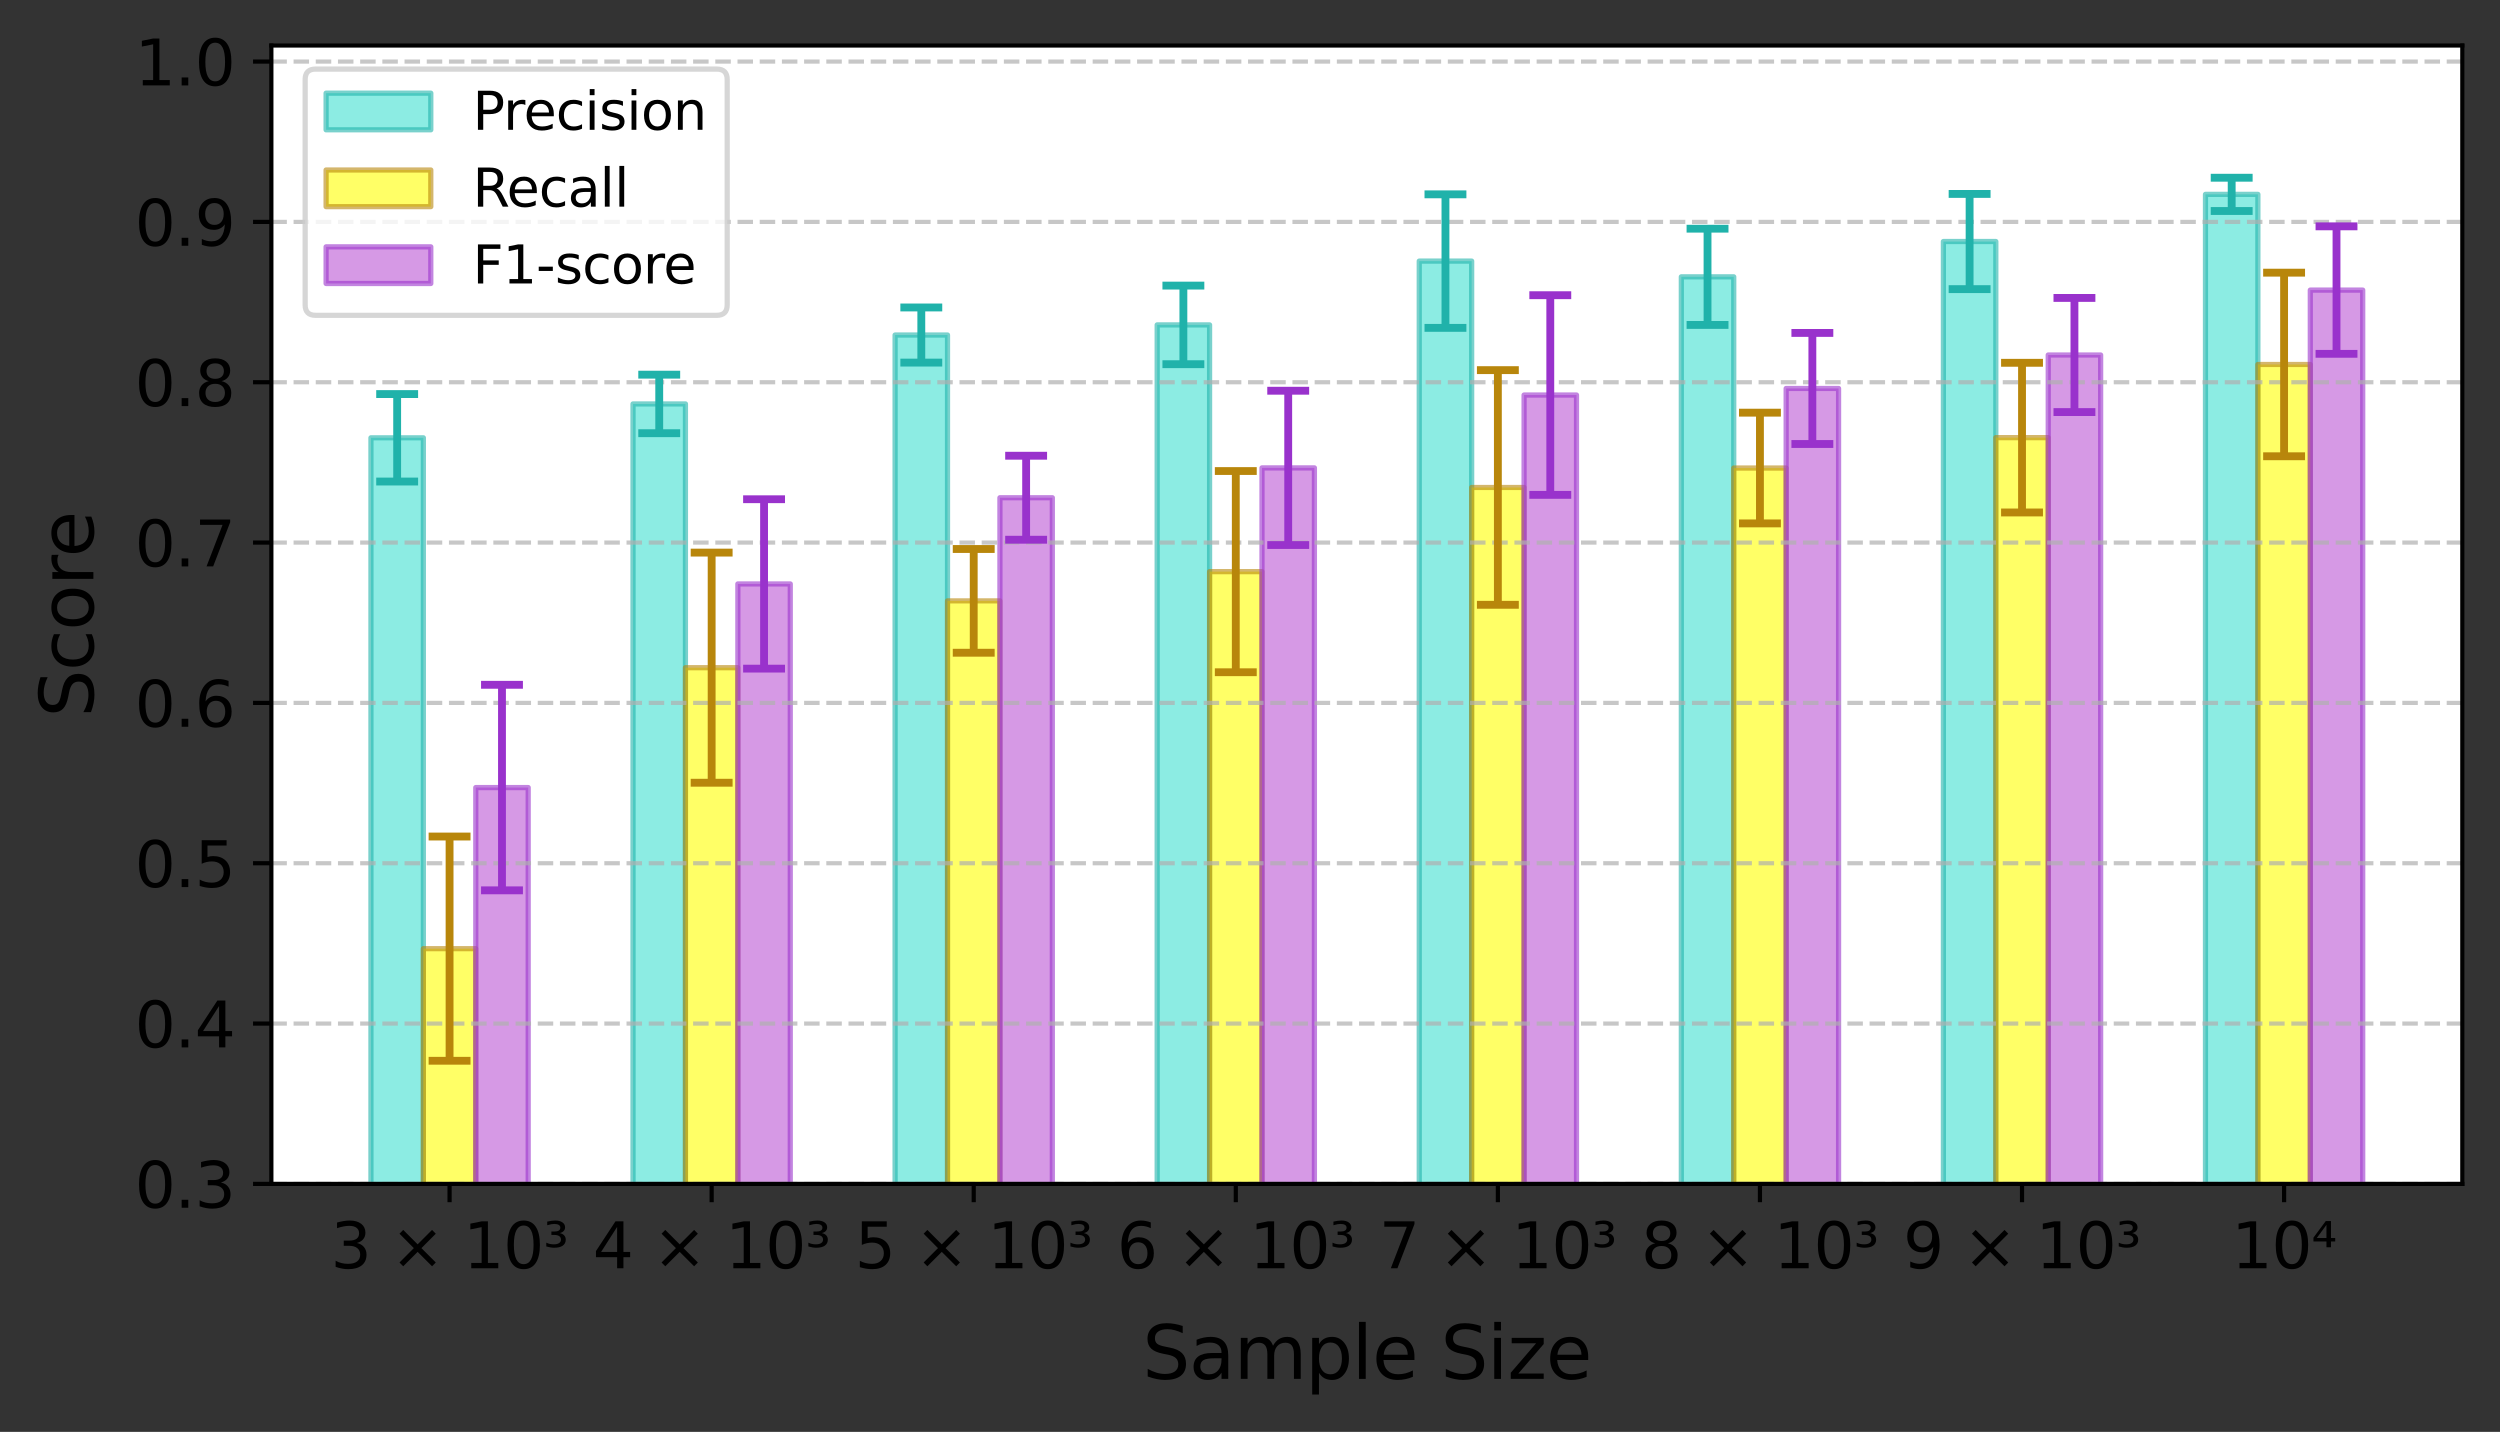 <?xml version="1.0" encoding="utf-8" standalone="no"?>
<!DOCTYPE svg PUBLIC "-//W3C//DTD SVG 1.1//EN"
  "http://www.w3.org/Graphics/SVG/1.1/DTD/svg11.dtd">
<svg xmlns:xlink="http://www.w3.org/1999/xlink" width="477.533pt" height="273.5pt" viewBox="0 0 477.533 273.5" xmlns="http://www.w3.org/2000/svg" version="1.1">
 <rect x="0" y="0" width="477.533" height="273.5" fill="#333333" stroke="none"/>
 <defs>
  <style type="text/css">*{stroke-linejoin: round; stroke-linecap: butt}</style>
 </defs>
 <g id="figure_1">
  <g id="patch_1">
   <path d="M 0 273.5 
L 477.533 273.5 
L 477.533 0 
L 0 0 
L 0 273.5 
z
" style="fill: none"/>
  </g>
  <g id="axes_1">
   <g id="patch_2">
    <path d="M 51.833 226.137 
L 470.333 226.137 
L 470.333 8.697 
L 51.833 8.697 
z
" style="fill: #ffffff"/>
   </g>
   <g id="patch_3">
    <path d="M 70.856 318.013 
L 80.868 318.013 
L 80.868 83.627 
L 70.856 83.627 
z
" clip-path="url(#p77e7bb8ea5)" style="fill: #40e0d0; opacity: 0.6; stroke: #20b2aa; stroke-linejoin: miter"/>
   </g>
   <g id="patch_4">
    <path d="M 120.916 318.013 
L 130.928 318.013 
L 130.928 77.157 
L 120.916 77.157 
z
" clip-path="url(#p77e7bb8ea5)" style="fill: #40e0d0; opacity: 0.6; stroke: #20b2aa; stroke-linejoin: miter"/>
   </g>
   <g id="patch_5">
    <path d="M 170.975 318.013 
L 180.987 318.013 
L 180.987 63.995 
L 170.975 63.995 
z
" clip-path="url(#p77e7bb8ea5)" style="fill: #40e0d0; opacity: 0.6; stroke: #20b2aa; stroke-linejoin: miter"/>
   </g>
   <g id="patch_6">
    <path d="M 221.035 318.013 
L 231.047 318.013 
L 231.047 62.059 
L 221.035 62.059 
z
" clip-path="url(#p77e7bb8ea5)" style="fill: #40e0d0; opacity: 0.6; stroke: #20b2aa; stroke-linejoin: miter"/>
   </g>
   <g id="patch_7">
    <path d="M 271.095 318.013 
L 281.107 318.013 
L 281.107 49.874 
L 271.095 49.874 
z
" clip-path="url(#p77e7bb8ea5)" style="fill: #40e0d0; opacity: 0.6; stroke: #20b2aa; stroke-linejoin: miter"/>
   </g>
   <g id="patch_8">
    <path d="M 321.155 318.013 
L 331.167 318.013 
L 331.167 52.878 
L 321.155 52.878 
z
" clip-path="url(#p77e7bb8ea5)" style="fill: #40e0d0; opacity: 0.6; stroke: #20b2aa; stroke-linejoin: miter"/>
   </g>
   <g id="patch_9">
    <path d="M 371.215 318.013 
L 381.227 318.013 
L 381.227 46.133 
L 371.215 46.133 
z
" clip-path="url(#p77e7bb8ea5)" style="fill: #40e0d0; opacity: 0.6; stroke: #20b2aa; stroke-linejoin: miter"/>
   </g>
   <g id="patch_10">
    <path d="M 421.275 318.013 
L 431.286 318.013 
L 431.286 37.126 
L 421.275 37.126 
z
" clip-path="url(#p77e7bb8ea5)" style="fill: #40e0d0; opacity: 0.6; stroke: #20b2aa; stroke-linejoin: miter"/>
   </g>
   <g id="patch_11">
    <path d="M 80.868 318.013 
L 90.88 318.013 
L 90.88 181.207 
L 80.868 181.207 
z
" clip-path="url(#p77e7bb8ea5)" style="fill: #ffff00; opacity: 0.6; stroke: #b8860b; stroke-linejoin: miter"/>
   </g>
   <g id="patch_12">
    <path d="M 130.928 318.013 
L 140.94 318.013 
L 140.94 127.537 
L 130.928 127.537 
z
" clip-path="url(#p77e7bb8ea5)" style="fill: #ffff00; opacity: 0.6; stroke: #b8860b; stroke-linejoin: miter"/>
   </g>
   <g id="patch_13">
    <path d="M 180.987 318.013 
L 190.999 318.013 
L 190.999 114.773 
L 180.987 114.773 
z
" clip-path="url(#p77e7bb8ea5)" style="fill: #ffff00; opacity: 0.6; stroke: #b8860b; stroke-linejoin: miter"/>
   </g>
   <g id="patch_14">
    <path d="M 231.047 318.013 
L 241.059 318.013 
L 241.059 109.188 
L 231.047 109.188 
z
" clip-path="url(#p77e7bb8ea5)" style="fill: #ffff00; opacity: 0.6; stroke: #b8860b; stroke-linejoin: miter"/>
   </g>
   <g id="patch_15">
    <path d="M 281.107 318.013 
L 291.119 318.013 
L 291.119 93.113 
L 281.107 93.113 
z
" clip-path="url(#p77e7bb8ea5)" style="fill: #ffff00; opacity: 0.6; stroke: #b8860b; stroke-linejoin: miter"/>
   </g>
   <g id="patch_16">
    <path d="M 331.167 318.013 
L 341.179 318.013 
L 341.179 89.401 
L 331.167 89.401 
z
" clip-path="url(#p77e7bb8ea5)" style="fill: #ffff00; opacity: 0.6; stroke: #b8860b; stroke-linejoin: miter"/>
   </g>
   <g id="patch_17">
    <path d="M 381.227 318.013 
L 391.239 318.013 
L 391.239 83.593 
L 381.227 83.593 
z
" clip-path="url(#p77e7bb8ea5)" style="fill: #ffff00; opacity: 0.6; stroke: #b8860b; stroke-linejoin: miter"/>
   </g>
   <g id="patch_18">
    <path d="M 431.286 318.013 
L 441.298 318.013 
L 441.298 69.618 
L 431.286 69.618 
z
" clip-path="url(#p77e7bb8ea5)" style="fill: #ffff00; opacity: 0.6; stroke: #b8860b; stroke-linejoin: miter"/>
   </g>
   <g id="patch_19">
    <path d="M 90.88 318.013 
L 100.892 318.013 
L 100.892 150.433 
L 90.88 150.433 
z
" clip-path="url(#p77e7bb8ea5)" style="fill: #ba55d3; opacity: 0.6; stroke: #9932cc; stroke-linejoin: miter"/>
   </g>
   <g id="patch_20">
    <path d="M 140.94 318.013 
L 150.952 318.013 
L 150.952 111.539 
L 140.94 111.539 
z
" clip-path="url(#p77e7bb8ea5)" style="fill: #ba55d3; opacity: 0.6; stroke: #9932cc; stroke-linejoin: miter"/>
   </g>
   <g id="patch_21">
    <path d="M 190.999 318.013 
L 201.011 318.013 
L 201.011 95.075 
L 190.999 95.075 
z
" clip-path="url(#p77e7bb8ea5)" style="fill: #ba55d3; opacity: 0.6; stroke: #9932cc; stroke-linejoin: miter"/>
   </g>
   <g id="patch_22">
    <path d="M 241.059 318.013 
L 251.071 318.013 
L 251.071 89.373 
L 241.059 89.373 
z
" clip-path="url(#p77e7bb8ea5)" style="fill: #ba55d3; opacity: 0.6; stroke: #9932cc; stroke-linejoin: miter"/>
   </g>
   <g id="patch_23">
    <path d="M 291.119 318.013 
L 301.131 318.013 
L 301.131 75.454 
L 291.119 75.454 
z
" clip-path="url(#p77e7bb8ea5)" style="fill: #ba55d3; opacity: 0.6; stroke: #9932cc; stroke-linejoin: miter"/>
   </g>
   <g id="patch_24">
    <path d="M 341.179 318.013 
L 351.191 318.013 
L 351.191 74.2 
L 341.179 74.2 
z
" clip-path="url(#p77e7bb8ea5)" style="fill: #ba55d3; opacity: 0.6; stroke: #9932cc; stroke-linejoin: miter"/>
   </g>
   <g id="patch_25">
    <path d="M 391.239 318.013 
L 401.251 318.013 
L 401.251 67.81 
L 391.239 67.81 
z
" clip-path="url(#p77e7bb8ea5)" style="fill: #ba55d3; opacity: 0.6; stroke: #9932cc; stroke-linejoin: miter"/>
   </g>
   <g id="patch_26">
    <path d="M 441.298 318.013 
L 451.31 318.013 
L 451.31 55.412 
L 441.298 55.412 
z
" clip-path="url(#p77e7bb8ea5)" style="fill: #ba55d3; opacity: 0.6; stroke: #9932cc; stroke-linejoin: miter"/>
   </g>
   <g id="matplotlib.axis_1">
    <g id="xtick_1">
     <g id="line2d_1">
      <defs>
       <path id="me1a65b294d" d="M 0 0 
L 0 3.5 
" style="stroke: #000000; stroke-width: 0.8"/>
      </defs>
      <g>
       <use xlink:href="#me1a65b294d" x="85.874" y="226.137" style="stroke: #000000; stroke-width: 0.8"/>
      </g>
     </g>
     <g id="text_1">
      <!-- 3 × 10³ -->
      <g transform="translate(63.174 242.255)scale(0.12 -0.12)">
       <defs>
        <path id="DejaVuSans-33" d="M 2597 2516 
Q 3050 2419 3304 2112 
Q 3559 1806 3559 1356 
Q 3559 666 3084 287 
Q 2609 -91 1734 -91 
Q 1441 -91 1130 -33 
Q 819 25 488 141 
L 488 750 
Q 750 597 1062 519 
Q 1375 441 1716 441 
Q 2309 441 2620 675 
Q 2931 909 2931 1356 
Q 2931 1769 2642 2001 
Q 2353 2234 1838 2234 
L 1294 2234 
L 1294 2753 
L 1863 2753 
Q 2328 2753 2575 2939 
Q 2822 3125 2822 3475 
Q 2822 3834 2567 4026 
Q 2313 4219 1838 4219 
Q 1578 4219 1281 4162 
Q 984 4106 628 3988 
L 628 4550 
Q 988 4650 1302 4700 
Q 1616 4750 1894 4750 
Q 2613 4750 3031 4423 
Q 3450 4097 3450 3541 
Q 3450 3153 3228 2886 
Q 3006 2619 2597 2516 
z
" transform="scale(0.016)"/>
        <path id="DejaVuSans-20" transform="scale(0.016)"/>
        <path id="DejaVuSans-d7" d="M 4488 3438 
L 3059 2003 
L 4488 575 
L 4116 197 
L 2681 1631 
L 1247 197 
L 878 575 
L 2303 2003 
L 878 3438 
L 1247 3816 
L 2681 2381 
L 4116 3816 
L 4488 3438 
z
" transform="scale(0.016)"/>
        <path id="DejaVuSans-31" d="M 794 531 
L 1825 531 
L 1825 4091 
L 703 3866 
L 703 4441 
L 1819 4666 
L 2450 4666 
L 2450 531 
L 3481 531 
L 3481 0 
L 794 0 
L 794 531 
z
" transform="scale(0.016)"/>
        <path id="DejaVuSans-30" d="M 2034 4250 
Q 1547 4250 1301 3770 
Q 1056 3291 1056 2328 
Q 1056 1369 1301 889 
Q 1547 409 2034 409 
Q 2525 409 2770 889 
Q 3016 1369 3016 2328 
Q 3016 3291 2770 3770 
Q 2525 4250 2034 4250 
z
M 2034 4750 
Q 2819 4750 3233 4129 
Q 3647 3509 3647 2328 
Q 3647 1150 3233 529 
Q 2819 -91 2034 -91 
Q 1250 -91 836 529 
Q 422 1150 422 2328 
Q 422 3509 836 4129 
Q 1250 4750 2034 4750 
z
" transform="scale(0.016)"/>
        <path id="DejaVuSans-b3" d="M 1638 3500 
Q 1925 3444 2083 3273 
Q 2241 3103 2241 2847 
Q 2241 2459 1944 2250 
Q 1647 2041 1094 2041 
Q 916 2041 720 2073 
Q 525 2106 306 2169 
L 306 2547 
Q 469 2463 655 2422 
Q 841 2381 1050 2381 
Q 1391 2381 1578 2504 
Q 1766 2628 1766 2847 
Q 1766 3078 1592 3197 
Q 1419 3316 1081 3316 
L 813 3316 
L 813 3653 
L 1106 3653 
Q 1400 3653 1551 3751 
Q 1703 3850 1703 4038 
Q 1703 4219 1547 4314 
Q 1391 4409 1094 4409 
Q 969 4409 809 4381 
Q 650 4353 397 4281 
L 397 4641 
Q 625 4694 825 4722 
Q 1025 4750 1197 4750 
Q 1647 4750 1911 4565 
Q 2175 4381 2175 4072 
Q 2175 3856 2034 3706 
Q 1894 3556 1638 3500 
z
" transform="scale(0.016)"/>
       </defs>
       <use xlink:href="#DejaVuSans-33"/>
       <use xlink:href="#DejaVuSans-20" x="63.623"/>
       <use xlink:href="#DejaVuSans-d7" x="95.41"/>
       <use xlink:href="#DejaVuSans-20" x="179.199"/>
       <use xlink:href="#DejaVuSans-31" x="210.986"/>
       <use xlink:href="#DejaVuSans-30" x="274.609"/>
       <use xlink:href="#DejaVuSans-b3" x="338.232"/>
      </g>
     </g>
    </g>
    <g id="xtick_2">
     <g id="line2d_2">
      <g>
       <use xlink:href="#me1a65b294d" x="135.934" y="226.137" style="stroke: #000000; stroke-width: 0.8"/>
      </g>
     </g>
     <g id="text_2">
      <!-- 4 × 10³ -->
      <g transform="translate(113.234 242.255)scale(0.12 -0.12)">
       <defs>
        <path id="DejaVuSans-34" d="M 2419 4116 
L 825 1625 
L 2419 1625 
L 2419 4116 
z
M 2253 4666 
L 3047 4666 
L 3047 1625 
L 3713 1625 
L 3713 1100 
L 3047 1100 
L 3047 0 
L 2419 0 
L 2419 1100 
L 313 1100 
L 313 1709 
L 2253 4666 
z
" transform="scale(0.016)"/>
       </defs>
       <use xlink:href="#DejaVuSans-34"/>
       <use xlink:href="#DejaVuSans-20" x="63.623"/>
       <use xlink:href="#DejaVuSans-d7" x="95.41"/>
       <use xlink:href="#DejaVuSans-20" x="179.199"/>
       <use xlink:href="#DejaVuSans-31" x="210.986"/>
       <use xlink:href="#DejaVuSans-30" x="274.609"/>
       <use xlink:href="#DejaVuSans-b3" x="338.232"/>
      </g>
     </g>
    </g>
    <g id="xtick_3">
     <g id="line2d_3">
      <g>
       <use xlink:href="#me1a65b294d" x="185.993" y="226.137" style="stroke: #000000; stroke-width: 0.8"/>
      </g>
     </g>
     <g id="text_3">
      <!-- 5 × 10³ -->
      <g transform="translate(163.294 242.255)scale(0.12 -0.12)">
       <defs>
        <path id="DejaVuSans-35" d="M 691 4666 
L 3169 4666 
L 3169 4134 
L 1269 4134 
L 1269 2991 
Q 1406 3038 1543 3061 
Q 1681 3084 1819 3084 
Q 2600 3084 3056 2656 
Q 3513 2228 3513 1497 
Q 3513 744 3044 326 
Q 2575 -91 1722 -91 
Q 1428 -91 1123 -41 
Q 819 9 494 109 
L 494 744 
Q 775 591 1075 516 
Q 1375 441 1709 441 
Q 2250 441 2565 725 
Q 2881 1009 2881 1497 
Q 2881 1984 2565 2268 
Q 2250 2553 1709 2553 
Q 1456 2553 1204 2497 
Q 953 2441 691 2322 
L 691 4666 
z
" transform="scale(0.016)"/>
       </defs>
       <use xlink:href="#DejaVuSans-35"/>
       <use xlink:href="#DejaVuSans-20" x="63.623"/>
       <use xlink:href="#DejaVuSans-d7" x="95.41"/>
       <use xlink:href="#DejaVuSans-20" x="179.199"/>
       <use xlink:href="#DejaVuSans-31" x="210.986"/>
       <use xlink:href="#DejaVuSans-30" x="274.609"/>
       <use xlink:href="#DejaVuSans-b3" x="338.232"/>
      </g>
     </g>
    </g>
    <g id="xtick_4">
     <g id="line2d_4">
      <g>
       <use xlink:href="#me1a65b294d" x="236.053" y="226.137" style="stroke: #000000; stroke-width: 0.8"/>
      </g>
     </g>
     <g id="text_4">
      <!-- 6 × 10³ -->
      <g transform="translate(213.354 242.255)scale(0.12 -0.12)">
       <defs>
        <path id="DejaVuSans-36" d="M 2113 2584 
Q 1688 2584 1439 2293 
Q 1191 2003 1191 1497 
Q 1191 994 1439 701 
Q 1688 409 2113 409 
Q 2538 409 2786 701 
Q 3034 994 3034 1497 
Q 3034 2003 2786 2293 
Q 2538 2584 2113 2584 
z
M 3366 4563 
L 3366 3988 
Q 3128 4100 2886 4159 
Q 2644 4219 2406 4219 
Q 1781 4219 1451 3797 
Q 1122 3375 1075 2522 
Q 1259 2794 1537 2939 
Q 1816 3084 2150 3084 
Q 2853 3084 3261 2657 
Q 3669 2231 3669 1497 
Q 3669 778 3244 343 
Q 2819 -91 2113 -91 
Q 1303 -91 875 529 
Q 447 1150 447 2328 
Q 447 3434 972 4092 
Q 1497 4750 2381 4750 
Q 2619 4750 2861 4703 
Q 3103 4656 3366 4563 
z
" transform="scale(0.016)"/>
       </defs>
       <use xlink:href="#DejaVuSans-36"/>
       <use xlink:href="#DejaVuSans-20" x="63.623"/>
       <use xlink:href="#DejaVuSans-d7" x="95.41"/>
       <use xlink:href="#DejaVuSans-20" x="179.199"/>
       <use xlink:href="#DejaVuSans-31" x="210.986"/>
       <use xlink:href="#DejaVuSans-30" x="274.609"/>
       <use xlink:href="#DejaVuSans-b3" x="338.232"/>
      </g>
     </g>
    </g>
    <g id="xtick_5">
     <g id="line2d_5">
      <g>
       <use xlink:href="#me1a65b294d" x="286.113" y="226.137" style="stroke: #000000; stroke-width: 0.8"/>
      </g>
     </g>
     <g id="text_5">
      <!-- 7 × 10³ -->
      <g transform="translate(263.413 242.255)scale(0.12 -0.12)">
       <defs>
        <path id="DejaVuSans-37" d="M 525 4666 
L 3525 4666 
L 3525 4397 
L 1831 0 
L 1172 0 
L 2766 4134 
L 525 4134 
L 525 4666 
z
" transform="scale(0.016)"/>
       </defs>
       <use xlink:href="#DejaVuSans-37"/>
       <use xlink:href="#DejaVuSans-20" x="63.623"/>
       <use xlink:href="#DejaVuSans-d7" x="95.41"/>
       <use xlink:href="#DejaVuSans-20" x="179.199"/>
       <use xlink:href="#DejaVuSans-31" x="210.986"/>
       <use xlink:href="#DejaVuSans-30" x="274.609"/>
       <use xlink:href="#DejaVuSans-b3" x="338.232"/>
      </g>
     </g>
    </g>
    <g id="xtick_6">
     <g id="line2d_6">
      <g>
       <use xlink:href="#me1a65b294d" x="336.173" y="226.137" style="stroke: #000000; stroke-width: 0.8"/>
      </g>
     </g>
     <g id="text_6">
      <!-- 8 × 10³ -->
      <g transform="translate(313.473 242.255)scale(0.12 -0.12)">
       <defs>
        <path id="DejaVuSans-38" d="M 2034 2216 
Q 1584 2216 1326 1975 
Q 1069 1734 1069 1313 
Q 1069 891 1326 650 
Q 1584 409 2034 409 
Q 2484 409 2743 651 
Q 3003 894 3003 1313 
Q 3003 1734 2745 1975 
Q 2488 2216 2034 2216 
z
M 1403 2484 
Q 997 2584 770 2862 
Q 544 3141 544 3541 
Q 544 4100 942 4425 
Q 1341 4750 2034 4750 
Q 2731 4750 3128 4425 
Q 3525 4100 3525 3541 
Q 3525 3141 3298 2862 
Q 3072 2584 2669 2484 
Q 3125 2378 3379 2068 
Q 3634 1759 3634 1313 
Q 3634 634 3220 271 
Q 2806 -91 2034 -91 
Q 1263 -91 848 271 
Q 434 634 434 1313 
Q 434 1759 690 2068 
Q 947 2378 1403 2484 
z
M 1172 3481 
Q 1172 3119 1398 2916 
Q 1625 2713 2034 2713 
Q 2441 2713 2670 2916 
Q 2900 3119 2900 3481 
Q 2900 3844 2670 4047 
Q 2441 4250 2034 4250 
Q 1625 4250 1398 4047 
Q 1172 3844 1172 3481 
z
" transform="scale(0.016)"/>
       </defs>
       <use xlink:href="#DejaVuSans-38"/>
       <use xlink:href="#DejaVuSans-20" x="63.623"/>
       <use xlink:href="#DejaVuSans-d7" x="95.41"/>
       <use xlink:href="#DejaVuSans-20" x="179.199"/>
       <use xlink:href="#DejaVuSans-31" x="210.986"/>
       <use xlink:href="#DejaVuSans-30" x="274.609"/>
       <use xlink:href="#DejaVuSans-b3" x="338.232"/>
      </g>
     </g>
    </g>
    <g id="xtick_7">
     <g id="line2d_7">
      <g>
       <use xlink:href="#me1a65b294d" x="386.233" y="226.137" style="stroke: #000000; stroke-width: 0.8"/>
      </g>
     </g>
     <g id="text_7">
      <!-- 9 × 10³ -->
      <g transform="translate(363.533 242.255)scale(0.12 -0.12)">
       <defs>
        <path id="DejaVuSans-39" d="M 703 97 
L 703 672 
Q 941 559 1184 500 
Q 1428 441 1663 441 
Q 2288 441 2617 861 
Q 2947 1281 2994 2138 
Q 2813 1869 2534 1725 
Q 2256 1581 1919 1581 
Q 1219 1581 811 2004 
Q 403 2428 403 3163 
Q 403 3881 828 4315 
Q 1253 4750 1959 4750 
Q 2769 4750 3195 4129 
Q 3622 3509 3622 2328 
Q 3622 1225 3098 567 
Q 2575 -91 1691 -91 
Q 1453 -91 1209 -44 
Q 966 3 703 97 
z
M 1959 2075 
Q 2384 2075 2632 2365 
Q 2881 2656 2881 3163 
Q 2881 3666 2632 3958 
Q 2384 4250 1959 4250 
Q 1534 4250 1286 3958 
Q 1038 3666 1038 3163 
Q 1038 2656 1286 2365 
Q 1534 2075 1959 2075 
z
" transform="scale(0.016)"/>
       </defs>
       <use xlink:href="#DejaVuSans-39"/>
       <use xlink:href="#DejaVuSans-20" x="63.623"/>
       <use xlink:href="#DejaVuSans-d7" x="95.41"/>
       <use xlink:href="#DejaVuSans-20" x="179.199"/>
       <use xlink:href="#DejaVuSans-31" x="210.986"/>
       <use xlink:href="#DejaVuSans-30" x="274.609"/>
       <use xlink:href="#DejaVuSans-b3" x="338.232"/>
      </g>
     </g>
    </g>
    <g id="xtick_8">
     <g id="line2d_8">
      <g>
       <use xlink:href="#me1a65b294d" x="436.292" y="226.137" style="stroke: #000000; stroke-width: 0.8"/>
      </g>
     </g>
     <g id="text_8">
      <!-- 10⁴ -->
      <g transform="translate(426.252 242.255)scale(0.12 -0.12)">
       <defs>
        <path id="DejaVuSans-2074" d="M 1491 4319 
L 525 3009 
L 1491 3009 
L 1491 4319 
z
M 1422 4697 
L 1941 4697 
L 1941 3009 
L 2363 3009 
L 2363 2669 
L 1941 2669 
L 1941 2088 
L 1491 2088 
L 1491 2669 
L 197 2669 
L 197 3047 
L 1422 4697 
z
" transform="scale(0.016)"/>
       </defs>
       <use xlink:href="#DejaVuSans-31"/>
       <use xlink:href="#DejaVuSans-30" x="63.623"/>
       <use xlink:href="#DejaVuSans-2074" x="127.246"/>
      </g>
     </g>
    </g>
    <g id="text_9">
     <!-- Sample Size -->
     <g transform="translate(218.241 263.388)scale(0.14 -0.14)">
      <defs>
       <path id="DejaVuSans-53" d="M 3425 4513 
L 3425 3897 
Q 3066 4069 2747 4153 
Q 2428 4238 2131 4238 
Q 1616 4238 1336 4038 
Q 1056 3838 1056 3469 
Q 1056 3159 1242 3001 
Q 1428 2844 1947 2747 
L 2328 2669 
Q 3034 2534 3370 2195 
Q 3706 1856 3706 1288 
Q 3706 609 3251 259 
Q 2797 -91 1919 -91 
Q 1588 -91 1214 -16 
Q 841 59 441 206 
L 441 856 
Q 825 641 1194 531 
Q 1563 422 1919 422 
Q 2459 422 2753 634 
Q 3047 847 3047 1241 
Q 3047 1584 2836 1778 
Q 2625 1972 2144 2069 
L 1759 2144 
Q 1053 2284 737 2584 
Q 422 2884 422 3419 
Q 422 4038 858 4394 
Q 1294 4750 2059 4750 
Q 2388 4750 2728 4690 
Q 3069 4631 3425 4513 
z
" transform="scale(0.016)"/>
       <path id="DejaVuSans-61" d="M 2194 1759 
Q 1497 1759 1228 1600 
Q 959 1441 959 1056 
Q 959 750 1161 570 
Q 1363 391 1709 391 
Q 2188 391 2477 730 
Q 2766 1069 2766 1631 
L 2766 1759 
L 2194 1759 
z
M 3341 1997 
L 3341 0 
L 2766 0 
L 2766 531 
Q 2569 213 2275 61 
Q 1981 -91 1556 -91 
Q 1019 -91 701 211 
Q 384 513 384 1019 
Q 384 1609 779 1909 
Q 1175 2209 1959 2209 
L 2766 2209 
L 2766 2266 
Q 2766 2663 2505 2880 
Q 2244 3097 1772 3097 
Q 1472 3097 1187 3025 
Q 903 2953 641 2809 
L 641 3341 
Q 956 3463 1253 3523 
Q 1550 3584 1831 3584 
Q 2591 3584 2966 3190 
Q 3341 2797 3341 1997 
z
" transform="scale(0.016)"/>
       <path id="DejaVuSans-6d" d="M 3328 2828 
Q 3544 3216 3844 3400 
Q 4144 3584 4550 3584 
Q 5097 3584 5394 3201 
Q 5691 2819 5691 2113 
L 5691 0 
L 5113 0 
L 5113 2094 
Q 5113 2597 4934 2840 
Q 4756 3084 4391 3084 
Q 3944 3084 3684 2787 
Q 3425 2491 3425 1978 
L 3425 0 
L 2847 0 
L 2847 2094 
Q 2847 2600 2669 2842 
Q 2491 3084 2119 3084 
Q 1678 3084 1418 2786 
Q 1159 2488 1159 1978 
L 1159 0 
L 581 0 
L 581 3500 
L 1159 3500 
L 1159 2956 
Q 1356 3278 1631 3431 
Q 1906 3584 2284 3584 
Q 2666 3584 2933 3390 
Q 3200 3197 3328 2828 
z
" transform="scale(0.016)"/>
       <path id="DejaVuSans-70" d="M 1159 525 
L 1159 -1331 
L 581 -1331 
L 581 3500 
L 1159 3500 
L 1159 2969 
Q 1341 3281 1617 3432 
Q 1894 3584 2278 3584 
Q 2916 3584 3314 3078 
Q 3713 2572 3713 1747 
Q 3713 922 3314 415 
Q 2916 -91 2278 -91 
Q 1894 -91 1617 61 
Q 1341 213 1159 525 
z
M 3116 1747 
Q 3116 2381 2855 2742 
Q 2594 3103 2138 3103 
Q 1681 3103 1420 2742 
Q 1159 2381 1159 1747 
Q 1159 1113 1420 752 
Q 1681 391 2138 391 
Q 2594 391 2855 752 
Q 3116 1113 3116 1747 
z
" transform="scale(0.016)"/>
       <path id="DejaVuSans-6c" d="M 603 4863 
L 1178 4863 
L 1178 0 
L 603 0 
L 603 4863 
z
" transform="scale(0.016)"/>
       <path id="DejaVuSans-65" d="M 3597 1894 
L 3597 1613 
L 953 1613 
Q 991 1019 1311 708 
Q 1631 397 2203 397 
Q 2534 397 2845 478 
Q 3156 559 3463 722 
L 3463 178 
Q 3153 47 2828 -22 
Q 2503 -91 2169 -91 
Q 1331 -91 842 396 
Q 353 884 353 1716 
Q 353 2575 817 3079 
Q 1281 3584 2069 3584 
Q 2775 3584 3186 3129 
Q 3597 2675 3597 1894 
z
M 3022 2063 
Q 3016 2534 2758 2815 
Q 2500 3097 2075 3097 
Q 1594 3097 1305 2825 
Q 1016 2553 972 2059 
L 3022 2063 
z
" transform="scale(0.016)"/>
       <path id="DejaVuSans-69" d="M 603 3500 
L 1178 3500 
L 1178 0 
L 603 0 
L 603 3500 
z
M 603 4863 
L 1178 4863 
L 1178 4134 
L 603 4134 
L 603 4863 
z
" transform="scale(0.016)"/>
       <path id="DejaVuSans-7a" d="M 353 3500 
L 3084 3500 
L 3084 2975 
L 922 459 
L 3084 459 
L 3084 0 
L 275 0 
L 275 525 
L 2438 3041 
L 353 3041 
L 353 3500 
z
" transform="scale(0.016)"/>
      </defs>
      <use xlink:href="#DejaVuSans-53"/>
      <use xlink:href="#DejaVuSans-61" x="63.477"/>
      <use xlink:href="#DejaVuSans-6d" x="124.756"/>
      <use xlink:href="#DejaVuSans-70" x="222.168"/>
      <use xlink:href="#DejaVuSans-6c" x="285.645"/>
      <use xlink:href="#DejaVuSans-65" x="313.428"/>
      <use xlink:href="#DejaVuSans-20" x="374.951"/>
      <use xlink:href="#DejaVuSans-53" x="406.738"/>
      <use xlink:href="#DejaVuSans-69" x="470.215"/>
      <use xlink:href="#DejaVuSans-7a" x="497.998"/>
      <use xlink:href="#DejaVuSans-65" x="550.488"/>
     </g>
    </g>
   </g>
   <g id="matplotlib.axis_2">
    <g id="ytick_1">
     <g id="line2d_9">
      <path d="M 51.833 226.137 
L 470.333 226.137 
" clip-path="url(#p77e7bb8ea5)" style="fill: none; stroke-dasharray: 2.96,1.28; stroke-dashoffset: 0; stroke: #b0b0b0; stroke-opacity: 0.7; stroke-width: 0.8"/>
     </g>
     <g id="line2d_10">
      <defs>
       <path id="m747e1039f3" d="M 0 0 
L -3.5 0 
" style="stroke: #000000; stroke-width: 0.8"/>
      </defs>
      <g>
       <use xlink:href="#m747e1039f3" x="51.833" y="226.137" style="stroke: #000000; stroke-width: 0.8"/>
      </g>
     </g>
     <g id="text_10">
      <!-- 0.3 -->
      <g transform="translate(25.749 230.696)scale(0.12 -0.12)">
       <defs>
        <path id="DejaVuSans-2e" d="M 684 794 
L 1344 794 
L 1344 0 
L 684 0 
L 684 794 
z
" transform="scale(0.016)"/>
       </defs>
       <use xlink:href="#DejaVuSans-30"/>
       <use xlink:href="#DejaVuSans-2e" x="63.623"/>
       <use xlink:href="#DejaVuSans-33" x="95.41"/>
      </g>
     </g>
    </g>
    <g id="ytick_2">
     <g id="line2d_11">
      <path d="M 51.833 195.511 
L 470.333 195.511 
" clip-path="url(#p77e7bb8ea5)" style="fill: none; stroke-dasharray: 2.96,1.28; stroke-dashoffset: 0; stroke: #b0b0b0; stroke-opacity: 0.7; stroke-width: 0.8"/>
     </g>
     <g id="line2d_12">
      <g>
       <use xlink:href="#m747e1039f3" x="51.833" y="195.511" style="stroke: #000000; stroke-width: 0.8"/>
      </g>
     </g>
     <g id="text_11">
      <!-- 0.4 -->
      <g transform="translate(25.749 200.07)scale(0.12 -0.12)">
       <use xlink:href="#DejaVuSans-30"/>
       <use xlink:href="#DejaVuSans-2e" x="63.623"/>
       <use xlink:href="#DejaVuSans-34" x="95.41"/>
      </g>
     </g>
    </g>
    <g id="ytick_3">
     <g id="line2d_13">
      <path d="M 51.833 164.886 
L 470.333 164.886 
" clip-path="url(#p77e7bb8ea5)" style="fill: none; stroke-dasharray: 2.96,1.28; stroke-dashoffset: 0; stroke: #b0b0b0; stroke-opacity: 0.7; stroke-width: 0.8"/>
     </g>
     <g id="line2d_14">
      <g>
       <use xlink:href="#m747e1039f3" x="51.833" y="164.886" style="stroke: #000000; stroke-width: 0.8"/>
      </g>
     </g>
     <g id="text_12">
      <!-- 0.5 -->
      <g transform="translate(25.749 169.445)scale(0.12 -0.12)">
       <use xlink:href="#DejaVuSans-30"/>
       <use xlink:href="#DejaVuSans-2e" x="63.623"/>
       <use xlink:href="#DejaVuSans-35" x="95.41"/>
      </g>
     </g>
    </g>
    <g id="ytick_4">
     <g id="line2d_15">
      <path d="M 51.833 134.26 
L 470.333 134.26 
" clip-path="url(#p77e7bb8ea5)" style="fill: none; stroke-dasharray: 2.96,1.28; stroke-dashoffset: 0; stroke: #b0b0b0; stroke-opacity: 0.7; stroke-width: 0.8"/>
     </g>
     <g id="line2d_16">
      <g>
       <use xlink:href="#m747e1039f3" x="51.833" y="134.26" style="stroke: #000000; stroke-width: 0.8"/>
      </g>
     </g>
     <g id="text_13">
      <!-- 0.6 -->
      <g transform="translate(25.749 138.82)scale(0.12 -0.12)">
       <use xlink:href="#DejaVuSans-30"/>
       <use xlink:href="#DejaVuSans-2e" x="63.623"/>
       <use xlink:href="#DejaVuSans-36" x="95.41"/>
      </g>
     </g>
    </g>
    <g id="ytick_5">
     <g id="line2d_17">
      <path d="M 51.833 103.635 
L 470.333 103.635 
" clip-path="url(#p77e7bb8ea5)" style="fill: none; stroke-dasharray: 2.96,1.28; stroke-dashoffset: 0; stroke: #b0b0b0; stroke-opacity: 0.7; stroke-width: 0.8"/>
     </g>
     <g id="line2d_18">
      <g>
       <use xlink:href="#m747e1039f3" x="51.833" y="103.635" style="stroke: #000000; stroke-width: 0.8"/>
      </g>
     </g>
     <g id="text_14">
      <!-- 0.7 -->
      <g transform="translate(25.749 108.194)scale(0.12 -0.12)">
       <use xlink:href="#DejaVuSans-30"/>
       <use xlink:href="#DejaVuSans-2e" x="63.623"/>
       <use xlink:href="#DejaVuSans-37" x="95.41"/>
      </g>
     </g>
    </g>
    <g id="ytick_6">
     <g id="line2d_19">
      <path d="M 51.833 73.01 
L 470.333 73.01 
" clip-path="url(#p77e7bb8ea5)" style="fill: none; stroke-dasharray: 2.96,1.28; stroke-dashoffset: 0; stroke: #b0b0b0; stroke-opacity: 0.7; stroke-width: 0.8"/>
     </g>
     <g id="line2d_20">
      <g>
       <use xlink:href="#m747e1039f3" x="51.833" y="73.01" style="stroke: #000000; stroke-width: 0.8"/>
      </g>
     </g>
     <g id="text_15">
      <!-- 0.8 -->
      <g transform="translate(25.749 77.569)scale(0.12 -0.12)">
       <use xlink:href="#DejaVuSans-30"/>
       <use xlink:href="#DejaVuSans-2e" x="63.623"/>
       <use xlink:href="#DejaVuSans-38" x="95.41"/>
      </g>
     </g>
    </g>
    <g id="ytick_7">
     <g id="line2d_21">
      <path d="M 51.833 42.384 
L 470.333 42.384 
" clip-path="url(#p77e7bb8ea5)" style="fill: none; stroke-dasharray: 2.96,1.28; stroke-dashoffset: 0; stroke: #b0b0b0; stroke-opacity: 0.7; stroke-width: 0.8"/>
     </g>
     <g id="line2d_22">
      <g>
       <use xlink:href="#m747e1039f3" x="51.833" y="42.384" style="stroke: #000000; stroke-width: 0.8"/>
      </g>
     </g>
     <g id="text_16">
      <!-- 0.9 -->
      <g transform="translate(25.749 46.943)scale(0.12 -0.12)">
       <use xlink:href="#DejaVuSans-30"/>
       <use xlink:href="#DejaVuSans-2e" x="63.623"/>
       <use xlink:href="#DejaVuSans-39" x="95.41"/>
      </g>
     </g>
    </g>
    <g id="ytick_8">
     <g id="line2d_23">
      <path d="M 51.833 11.759 
L 470.333 11.759 
" clip-path="url(#p77e7bb8ea5)" style="fill: none; stroke-dasharray: 2.96,1.28; stroke-dashoffset: 0; stroke: #b0b0b0; stroke-opacity: 0.7; stroke-width: 0.8"/>
     </g>
     <g id="line2d_24">
      <g>
       <use xlink:href="#m747e1039f3" x="51.833" y="11.759" style="stroke: #000000; stroke-width: 0.8"/>
      </g>
     </g>
     <g id="text_17">
      <!-- 1.0 -->
      <g transform="translate(25.749 16.318)scale(0.12 -0.12)">
       <use xlink:href="#DejaVuSans-31"/>
       <use xlink:href="#DejaVuSans-2e" x="63.623"/>
       <use xlink:href="#DejaVuSans-30" x="95.41"/>
      </g>
     </g>
    </g>
    <g id="text_18">
     <!-- Score -->
     <g transform="translate(17.838 137.02)rotate(-90)scale(0.14 -0.14)">
      <defs>
       <path id="DejaVuSans-63" d="M 3122 3366 
L 3122 2828 
Q 2878 2963 2633 3030 
Q 2388 3097 2138 3097 
Q 1578 3097 1268 2742 
Q 959 2388 959 1747 
Q 959 1106 1268 751 
Q 1578 397 2138 397 
Q 2388 397 2633 464 
Q 2878 531 3122 666 
L 3122 134 
Q 2881 22 2623 -34 
Q 2366 -91 2075 -91 
Q 1284 -91 818 406 
Q 353 903 353 1747 
Q 353 2603 823 3093 
Q 1294 3584 2113 3584 
Q 2378 3584 2631 3529 
Q 2884 3475 3122 3366 
z
" transform="scale(0.016)"/>
       <path id="DejaVuSans-6f" d="M 1959 3097 
Q 1497 3097 1228 2736 
Q 959 2375 959 1747 
Q 959 1119 1226 758 
Q 1494 397 1959 397 
Q 2419 397 2687 759 
Q 2956 1122 2956 1747 
Q 2956 2369 2687 2733 
Q 2419 3097 1959 3097 
z
M 1959 3584 
Q 2709 3584 3137 3096 
Q 3566 2609 3566 1747 
Q 3566 888 3137 398 
Q 2709 -91 1959 -91 
Q 1206 -91 779 398 
Q 353 888 353 1747 
Q 353 2609 779 3096 
Q 1206 3584 1959 3584 
z
" transform="scale(0.016)"/>
       <path id="DejaVuSans-72" d="M 2631 2963 
Q 2534 3019 2420 3045 
Q 2306 3072 2169 3072 
Q 1681 3072 1420 2755 
Q 1159 2438 1159 1844 
L 1159 0 
L 581 0 
L 581 3500 
L 1159 3500 
L 1159 2956 
Q 1341 3275 1631 3429 
Q 1922 3584 2338 3584 
Q 2397 3584 2469 3576 
Q 2541 3569 2628 3553 
L 2631 2963 
z
" transform="scale(0.016)"/>
      </defs>
      <use xlink:href="#DejaVuSans-53"/>
      <use xlink:href="#DejaVuSans-63" x="63.477"/>
      <use xlink:href="#DejaVuSans-6f" x="118.457"/>
      <use xlink:href="#DejaVuSans-72" x="179.639"/>
      <use xlink:href="#DejaVuSans-65" x="218.502"/>
     </g>
    </g>
   </g>
   <g id="LineCollection_1">
    <path d="M 75.862 91.981 
L 75.862 75.273 
" clip-path="url(#p77e7bb8ea5)" style="fill: none; stroke: #20b2aa; stroke-width: 1.5"/>
    <path d="M 125.922 82.746 
L 125.922 71.568 
" clip-path="url(#p77e7bb8ea5)" style="fill: none; stroke: #20b2aa; stroke-width: 1.5"/>
    <path d="M 175.981 69.257 
L 175.981 58.734 
" clip-path="url(#p77e7bb8ea5)" style="fill: none; stroke: #20b2aa; stroke-width: 1.5"/>
    <path d="M 226.041 69.563 
L 226.041 54.555 
" clip-path="url(#p77e7bb8ea5)" style="fill: none; stroke: #20b2aa; stroke-width: 1.5"/>
    <path d="M 276.101 62.628 
L 276.101 37.119 
" clip-path="url(#p77e7bb8ea5)" style="fill: none; stroke: #20b2aa; stroke-width: 1.5"/>
    <path d="M 326.161 62.071 
L 326.161 43.684 
" clip-path="url(#p77e7bb8ea5)" style="fill: none; stroke: #20b2aa; stroke-width: 1.5"/>
    <path d="M 376.221 55.225 
L 376.221 37.042 
" clip-path="url(#p77e7bb8ea5)" style="fill: none; stroke: #20b2aa; stroke-width: 1.5"/>
    <path d="M 426.28 40.307 
L 426.28 33.946 
" clip-path="url(#p77e7bb8ea5)" style="fill: none; stroke: #20b2aa; stroke-width: 1.5"/>
   </g>
   <g id="line2d_25">
    <defs>
     <path id="m4bd0f736be" d="M 4 0 
L -4 -0 
" style="stroke: #20b2aa; stroke-width: 1.5"/>
    </defs>
    <g clip-path="url(#p77e7bb8ea5)">
     <use xlink:href="#m4bd0f736be" x="75.862" y="91.981" style="fill: #20b2aa; stroke: #20b2aa; stroke-width: 1.5"/>
     <use xlink:href="#m4bd0f736be" x="125.922" y="82.746" style="fill: #20b2aa; stroke: #20b2aa; stroke-width: 1.5"/>
     <use xlink:href="#m4bd0f736be" x="175.981" y="69.257" style="fill: #20b2aa; stroke: #20b2aa; stroke-width: 1.5"/>
     <use xlink:href="#m4bd0f736be" x="226.041" y="69.563" style="fill: #20b2aa; stroke: #20b2aa; stroke-width: 1.5"/>
     <use xlink:href="#m4bd0f736be" x="276.101" y="62.628" style="fill: #20b2aa; stroke: #20b2aa; stroke-width: 1.5"/>
     <use xlink:href="#m4bd0f736be" x="326.161" y="62.071" style="fill: #20b2aa; stroke: #20b2aa; stroke-width: 1.5"/>
     <use xlink:href="#m4bd0f736be" x="376.221" y="55.225" style="fill: #20b2aa; stroke: #20b2aa; stroke-width: 1.5"/>
     <use xlink:href="#m4bd0f736be" x="426.28" y="40.307" style="fill: #20b2aa; stroke: #20b2aa; stroke-width: 1.5"/>
    </g>
   </g>
   <g id="line2d_26">
    <g clip-path="url(#p77e7bb8ea5)">
     <use xlink:href="#m4bd0f736be" x="75.862" y="75.273" style="fill: #20b2aa; stroke: #20b2aa; stroke-width: 1.5"/>
     <use xlink:href="#m4bd0f736be" x="125.922" y="71.568" style="fill: #20b2aa; stroke: #20b2aa; stroke-width: 1.5"/>
     <use xlink:href="#m4bd0f736be" x="175.981" y="58.734" style="fill: #20b2aa; stroke: #20b2aa; stroke-width: 1.5"/>
     <use xlink:href="#m4bd0f736be" x="226.041" y="54.555" style="fill: #20b2aa; stroke: #20b2aa; stroke-width: 1.5"/>
     <use xlink:href="#m4bd0f736be" x="276.101" y="37.119" style="fill: #20b2aa; stroke: #20b2aa; stroke-width: 1.5"/>
     <use xlink:href="#m4bd0f736be" x="326.161" y="43.684" style="fill: #20b2aa; stroke: #20b2aa; stroke-width: 1.5"/>
     <use xlink:href="#m4bd0f736be" x="376.221" y="37.042" style="fill: #20b2aa; stroke: #20b2aa; stroke-width: 1.5"/>
     <use xlink:href="#m4bd0f736be" x="426.28" y="33.946" style="fill: #20b2aa; stroke: #20b2aa; stroke-width: 1.5"/>
    </g>
   </g>
   <g id="LineCollection_2">
    <path d="M 85.874 202.622 
L 85.874 159.792 
" clip-path="url(#p77e7bb8ea5)" style="fill: none; stroke: #b8860b; stroke-width: 1.5"/>
    <path d="M 135.934 149.516 
L 135.934 105.557 
" clip-path="url(#p77e7bb8ea5)" style="fill: none; stroke: #b8860b; stroke-width: 1.5"/>
    <path d="M 185.993 124.683 
L 185.993 104.863 
" clip-path="url(#p77e7bb8ea5)" style="fill: none; stroke: #b8860b; stroke-width: 1.5"/>
    <path d="M 236.053 128.404 
L 236.053 89.973 
" clip-path="url(#p77e7bb8ea5)" style="fill: none; stroke: #b8860b; stroke-width: 1.5"/>
    <path d="M 286.113 115.527 
L 286.113 70.699 
" clip-path="url(#p77e7bb8ea5)" style="fill: none; stroke: #b8860b; stroke-width: 1.5"/>
    <path d="M 336.173 99.972 
L 336.173 78.829 
" clip-path="url(#p77e7bb8ea5)" style="fill: none; stroke: #b8860b; stroke-width: 1.5"/>
    <path d="M 386.233 97.892 
L 386.233 69.295 
" clip-path="url(#p77e7bb8ea5)" style="fill: none; stroke: #b8860b; stroke-width: 1.5"/>
    <path d="M 436.292 87.151 
L 436.292 52.085 
" clip-path="url(#p77e7bb8ea5)" style="fill: none; stroke: #b8860b; stroke-width: 1.5"/>
   </g>
   <g id="line2d_27">
    <defs>
     <path id="m4494aec5d0" d="M 4 0 
L -4 -0 
" style="stroke: #b8860b; stroke-width: 1.5"/>
    </defs>
    <g clip-path="url(#p77e7bb8ea5)">
     <use xlink:href="#m4494aec5d0" x="85.874" y="202.622" style="fill: #b8860b; stroke: #b8860b; stroke-width: 1.5"/>
     <use xlink:href="#m4494aec5d0" x="135.934" y="149.516" style="fill: #b8860b; stroke: #b8860b; stroke-width: 1.5"/>
     <use xlink:href="#m4494aec5d0" x="185.993" y="124.683" style="fill: #b8860b; stroke: #b8860b; stroke-width: 1.5"/>
     <use xlink:href="#m4494aec5d0" x="236.053" y="128.404" style="fill: #b8860b; stroke: #b8860b; stroke-width: 1.5"/>
     <use xlink:href="#m4494aec5d0" x="286.113" y="115.527" style="fill: #b8860b; stroke: #b8860b; stroke-width: 1.5"/>
     <use xlink:href="#m4494aec5d0" x="336.173" y="99.972" style="fill: #b8860b; stroke: #b8860b; stroke-width: 1.5"/>
     <use xlink:href="#m4494aec5d0" x="386.233" y="97.892" style="fill: #b8860b; stroke: #b8860b; stroke-width: 1.5"/>
     <use xlink:href="#m4494aec5d0" x="436.292" y="87.151" style="fill: #b8860b; stroke: #b8860b; stroke-width: 1.5"/>
    </g>
   </g>
   <g id="line2d_28">
    <g clip-path="url(#p77e7bb8ea5)">
     <use xlink:href="#m4494aec5d0" x="85.874" y="159.792" style="fill: #b8860b; stroke: #b8860b; stroke-width: 1.5"/>
     <use xlink:href="#m4494aec5d0" x="135.934" y="105.557" style="fill: #b8860b; stroke: #b8860b; stroke-width: 1.5"/>
     <use xlink:href="#m4494aec5d0" x="185.993" y="104.863" style="fill: #b8860b; stroke: #b8860b; stroke-width: 1.5"/>
     <use xlink:href="#m4494aec5d0" x="236.053" y="89.973" style="fill: #b8860b; stroke: #b8860b; stroke-width: 1.5"/>
     <use xlink:href="#m4494aec5d0" x="286.113" y="70.699" style="fill: #b8860b; stroke: #b8860b; stroke-width: 1.5"/>
     <use xlink:href="#m4494aec5d0" x="336.173" y="78.829" style="fill: #b8860b; stroke: #b8860b; stroke-width: 1.5"/>
     <use xlink:href="#m4494aec5d0" x="386.233" y="69.295" style="fill: #b8860b; stroke: #b8860b; stroke-width: 1.5"/>
     <use xlink:href="#m4494aec5d0" x="436.292" y="52.085" style="fill: #b8860b; stroke: #b8860b; stroke-width: 1.5"/>
    </g>
   </g>
   <g id="LineCollection_3">
    <path d="M 95.886 170.061 
L 95.886 130.805 
" clip-path="url(#p77e7bb8ea5)" style="fill: none; stroke: #9932cc; stroke-width: 1.5"/>
    <path d="M 145.946 127.719 
L 145.946 95.359 
" clip-path="url(#p77e7bb8ea5)" style="fill: none; stroke: #9932cc; stroke-width: 1.5"/>
    <path d="M 196.005 103.099 
L 196.005 87.051 
" clip-path="url(#p77e7bb8ea5)" style="fill: none; stroke: #9932cc; stroke-width: 1.5"/>
    <path d="M 246.065 104.109 
L 246.065 74.637 
" clip-path="url(#p77e7bb8ea5)" style="fill: none; stroke: #9932cc; stroke-width: 1.5"/>
    <path d="M 296.125 94.524 
L 296.125 56.384 
" clip-path="url(#p77e7bb8ea5)" style="fill: none; stroke: #9932cc; stroke-width: 1.5"/>
    <path d="M 346.185 84.811 
L 346.185 63.59 
" clip-path="url(#p77e7bb8ea5)" style="fill: none; stroke: #9932cc; stroke-width: 1.5"/>
    <path d="M 396.245 78.71 
L 396.245 56.911 
" clip-path="url(#p77e7bb8ea5)" style="fill: none; stroke: #9932cc; stroke-width: 1.5"/>
    <path d="M 446.304 67.587 
L 446.304 43.237 
" clip-path="url(#p77e7bb8ea5)" style="fill: none; stroke: #9932cc; stroke-width: 1.5"/>
   </g>
   <g id="line2d_29">
    <defs>
     <path id="m0034f4496f" d="M 4 0 
L -4 -0 
" style="stroke: #9932cc; stroke-width: 1.5"/>
    </defs>
    <g clip-path="url(#p77e7bb8ea5)">
     <use xlink:href="#m0034f4496f" x="95.886" y="170.061" style="fill: #9932cc; stroke: #9932cc; stroke-width: 1.5"/>
     <use xlink:href="#m0034f4496f" x="145.946" y="127.719" style="fill: #9932cc; stroke: #9932cc; stroke-width: 1.5"/>
     <use xlink:href="#m0034f4496f" x="196.005" y="103.099" style="fill: #9932cc; stroke: #9932cc; stroke-width: 1.5"/>
     <use xlink:href="#m0034f4496f" x="246.065" y="104.109" style="fill: #9932cc; stroke: #9932cc; stroke-width: 1.5"/>
     <use xlink:href="#m0034f4496f" x="296.125" y="94.524" style="fill: #9932cc; stroke: #9932cc; stroke-width: 1.5"/>
     <use xlink:href="#m0034f4496f" x="346.185" y="84.811" style="fill: #9932cc; stroke: #9932cc; stroke-width: 1.5"/>
     <use xlink:href="#m0034f4496f" x="396.245" y="78.71" style="fill: #9932cc; stroke: #9932cc; stroke-width: 1.5"/>
     <use xlink:href="#m0034f4496f" x="446.304" y="67.587" style="fill: #9932cc; stroke: #9932cc; stroke-width: 1.5"/>
    </g>
   </g>
   <g id="line2d_30">
    <g clip-path="url(#p77e7bb8ea5)">
     <use xlink:href="#m0034f4496f" x="95.886" y="130.805" style="fill: #9932cc; stroke: #9932cc; stroke-width: 1.5"/>
     <use xlink:href="#m0034f4496f" x="145.946" y="95.359" style="fill: #9932cc; stroke: #9932cc; stroke-width: 1.5"/>
     <use xlink:href="#m0034f4496f" x="196.005" y="87.051" style="fill: #9932cc; stroke: #9932cc; stroke-width: 1.5"/>
     <use xlink:href="#m0034f4496f" x="246.065" y="74.637" style="fill: #9932cc; stroke: #9932cc; stroke-width: 1.5"/>
     <use xlink:href="#m0034f4496f" x="296.125" y="56.384" style="fill: #9932cc; stroke: #9932cc; stroke-width: 1.5"/>
     <use xlink:href="#m0034f4496f" x="346.185" y="63.59" style="fill: #9932cc; stroke: #9932cc; stroke-width: 1.5"/>
     <use xlink:href="#m0034f4496f" x="396.245" y="56.911" style="fill: #9932cc; stroke: #9932cc; stroke-width: 1.5"/>
     <use xlink:href="#m0034f4496f" x="446.304" y="43.237" style="fill: #9932cc; stroke: #9932cc; stroke-width: 1.5"/>
    </g>
   </g>
   <g id="patch_27">
    <path d="M 51.833 226.137 
L 51.833 8.697 
" style="fill: none; stroke: #000000; stroke-width: 0.8; stroke-linejoin: miter; stroke-linecap: square"/>
   </g>
   <g id="patch_28">
    <path d="M 470.333 226.137 
L 470.333 8.697 
" style="fill: none; stroke: #000000; stroke-width: 0.8; stroke-linejoin: miter; stroke-linecap: square"/>
   </g>
   <g id="patch_29">
    <path d="M 51.833 226.137 
L 470.333 226.137 
" style="fill: none; stroke: #000000; stroke-width: 0.8; stroke-linejoin: miter; stroke-linecap: square"/>
   </g>
   <g id="patch_30">
    <path d="M 51.833 8.697 
L 470.333 8.697 
" style="fill: none; stroke: #000000; stroke-width: 0.8; stroke-linejoin: miter; stroke-linecap: square"/>
   </g>
   <g id="legend_1">
    <g id="patch_31">
     <path d="M 60.289 60.231 
L 136.903 60.231 
Q 138.903 60.231 138.903 58.231 
L 138.903 15.197 
Q 138.903 13.197 136.903 13.197 
L 60.289 13.197 
Q 58.289 13.197 58.289 15.197 
L 58.289 58.231 
Q 58.289 60.231 60.289 60.231 
z
" style="fill: #ffffff; opacity: 0.8; stroke: #cccccc; stroke-linejoin: miter"/>
    </g>
    <g id="patch_32">
     <path d="M 62.289 24.795 
L 82.289 24.795 
L 82.289 17.795 
L 62.289 17.795 
z
" style="fill: #40e0d0; opacity: 0.6; stroke: #20b2aa; stroke-linejoin: miter"/>
    </g>
    <g id="text_19">
     <!-- Precision -->
     <g transform="translate(90.289 24.795)scale(0.1 -0.1)">
      <defs>
       <path id="DejaVuSans-50" d="M 1259 4147 
L 1259 2394 
L 2053 2394 
Q 2494 2394 2734 2622 
Q 2975 2850 2975 3272 
Q 2975 3691 2734 3919 
Q 2494 4147 2053 4147 
L 1259 4147 
z
M 628 4666 
L 2053 4666 
Q 2838 4666 3239 4311 
Q 3641 3956 3641 3272 
Q 3641 2581 3239 2228 
Q 2838 1875 2053 1875 
L 1259 1875 
L 1259 0 
L 628 0 
L 628 4666 
z
" transform="scale(0.016)"/>
       <path id="DejaVuSans-73" d="M 2834 3397 
L 2834 2853 
Q 2591 2978 2328 3040 
Q 2066 3103 1784 3103 
Q 1356 3103 1142 2972 
Q 928 2841 928 2578 
Q 928 2378 1081 2264 
Q 1234 2150 1697 2047 
L 1894 2003 
Q 2506 1872 2764 1633 
Q 3022 1394 3022 966 
Q 3022 478 2636 193 
Q 2250 -91 1575 -91 
Q 1294 -91 989 -36 
Q 684 19 347 128 
L 347 722 
Q 666 556 975 473 
Q 1284 391 1588 391 
Q 1994 391 2212 530 
Q 2431 669 2431 922 
Q 2431 1156 2273 1281 
Q 2116 1406 1581 1522 
L 1381 1569 
Q 847 1681 609 1914 
Q 372 2147 372 2553 
Q 372 3047 722 3315 
Q 1072 3584 1716 3584 
Q 2034 3584 2315 3537 
Q 2597 3491 2834 3397 
z
" transform="scale(0.016)"/>
       <path id="DejaVuSans-6e" d="M 3513 2113 
L 3513 0 
L 2938 0 
L 2938 2094 
Q 2938 2591 2744 2837 
Q 2550 3084 2163 3084 
Q 1697 3084 1428 2787 
Q 1159 2491 1159 1978 
L 1159 0 
L 581 0 
L 581 3500 
L 1159 3500 
L 1159 2956 
Q 1366 3272 1645 3428 
Q 1925 3584 2291 3584 
Q 2894 3584 3203 3211 
Q 3513 2838 3513 2113 
z
" transform="scale(0.016)"/>
      </defs>
      <use xlink:href="#DejaVuSans-50"/>
      <use xlink:href="#DejaVuSans-72" x="58.553"/>
      <use xlink:href="#DejaVuSans-65" x="97.416"/>
      <use xlink:href="#DejaVuSans-63" x="158.939"/>
      <use xlink:href="#DejaVuSans-69" x="213.92"/>
      <use xlink:href="#DejaVuSans-73" x="241.703"/>
      <use xlink:href="#DejaVuSans-69" x="293.803"/>
      <use xlink:href="#DejaVuSans-6f" x="321.586"/>
      <use xlink:href="#DejaVuSans-6e" x="382.768"/>
     </g>
    </g>
    <g id="patch_33">
     <path d="M 62.289 39.473 
L 82.289 39.473 
L 82.289 32.473 
L 62.289 32.473 
z
" style="fill: #ffff00; opacity: 0.6; stroke: #b8860b; stroke-linejoin: miter"/>
    </g>
    <g id="text_20">
     <!-- Recall -->
     <g transform="translate(90.289 39.473)scale(0.1 -0.1)">
      <defs>
       <path id="DejaVuSans-52" d="M 2841 2188 
Q 3044 2119 3236 1894 
Q 3428 1669 3622 1275 
L 4263 0 
L 3584 0 
L 2988 1197 
Q 2756 1666 2539 1819 
Q 2322 1972 1947 1972 
L 1259 1972 
L 1259 0 
L 628 0 
L 628 4666 
L 2053 4666 
Q 2853 4666 3247 4331 
Q 3641 3997 3641 3322 
Q 3641 2881 3436 2590 
Q 3231 2300 2841 2188 
z
M 1259 4147 
L 1259 2491 
L 2053 2491 
Q 2509 2491 2742 2702 
Q 2975 2913 2975 3322 
Q 2975 3731 2742 3939 
Q 2509 4147 2053 4147 
L 1259 4147 
z
" transform="scale(0.016)"/>
      </defs>
      <use xlink:href="#DejaVuSans-52"/>
      <use xlink:href="#DejaVuSans-65" x="64.982"/>
      <use xlink:href="#DejaVuSans-63" x="126.506"/>
      <use xlink:href="#DejaVuSans-61" x="181.486"/>
      <use xlink:href="#DejaVuSans-6c" x="242.766"/>
      <use xlink:href="#DejaVuSans-6c" x="270.549"/>
     </g>
    </g>
    <g id="patch_34">
     <path d="M 62.289 54.151 
L 82.289 54.151 
L 82.289 47.151 
L 62.289 47.151 
z
" style="fill: #ba55d3; opacity: 0.6; stroke: #9932cc; stroke-linejoin: miter"/>
    </g>
    <g id="text_21">
     <!-- F1-score -->
     <g transform="translate(90.289 54.151)scale(0.1 -0.1)">
      <defs>
       <path id="DejaVuSans-46" d="M 628 4666 
L 3309 4666 
L 3309 4134 
L 1259 4134 
L 1259 2759 
L 3109 2759 
L 3109 2228 
L 1259 2228 
L 1259 0 
L 628 0 
L 628 4666 
z
" transform="scale(0.016)"/>
       <path id="DejaVuSans-2d" d="M 313 2009 
L 1997 2009 
L 1997 1497 
L 313 1497 
L 313 2009 
z
" transform="scale(0.016)"/>
      </defs>
      <use xlink:href="#DejaVuSans-46"/>
      <use xlink:href="#DejaVuSans-31" x="57.52"/>
      <use xlink:href="#DejaVuSans-2d" x="121.143"/>
      <use xlink:href="#DejaVuSans-73" x="157.227"/>
      <use xlink:href="#DejaVuSans-63" x="209.326"/>
      <use xlink:href="#DejaVuSans-6f" x="264.307"/>
      <use xlink:href="#DejaVuSans-72" x="325.488"/>
      <use xlink:href="#DejaVuSans-65" x="364.352"/>
     </g>
    </g>
   </g>
  </g>
 </g>
 <defs>
  <clipPath id="p77e7bb8ea5">
   <rect x="51.833" y="8.697" width="418.5" height="217.44"/>
  </clipPath>
 </defs>
</svg>
